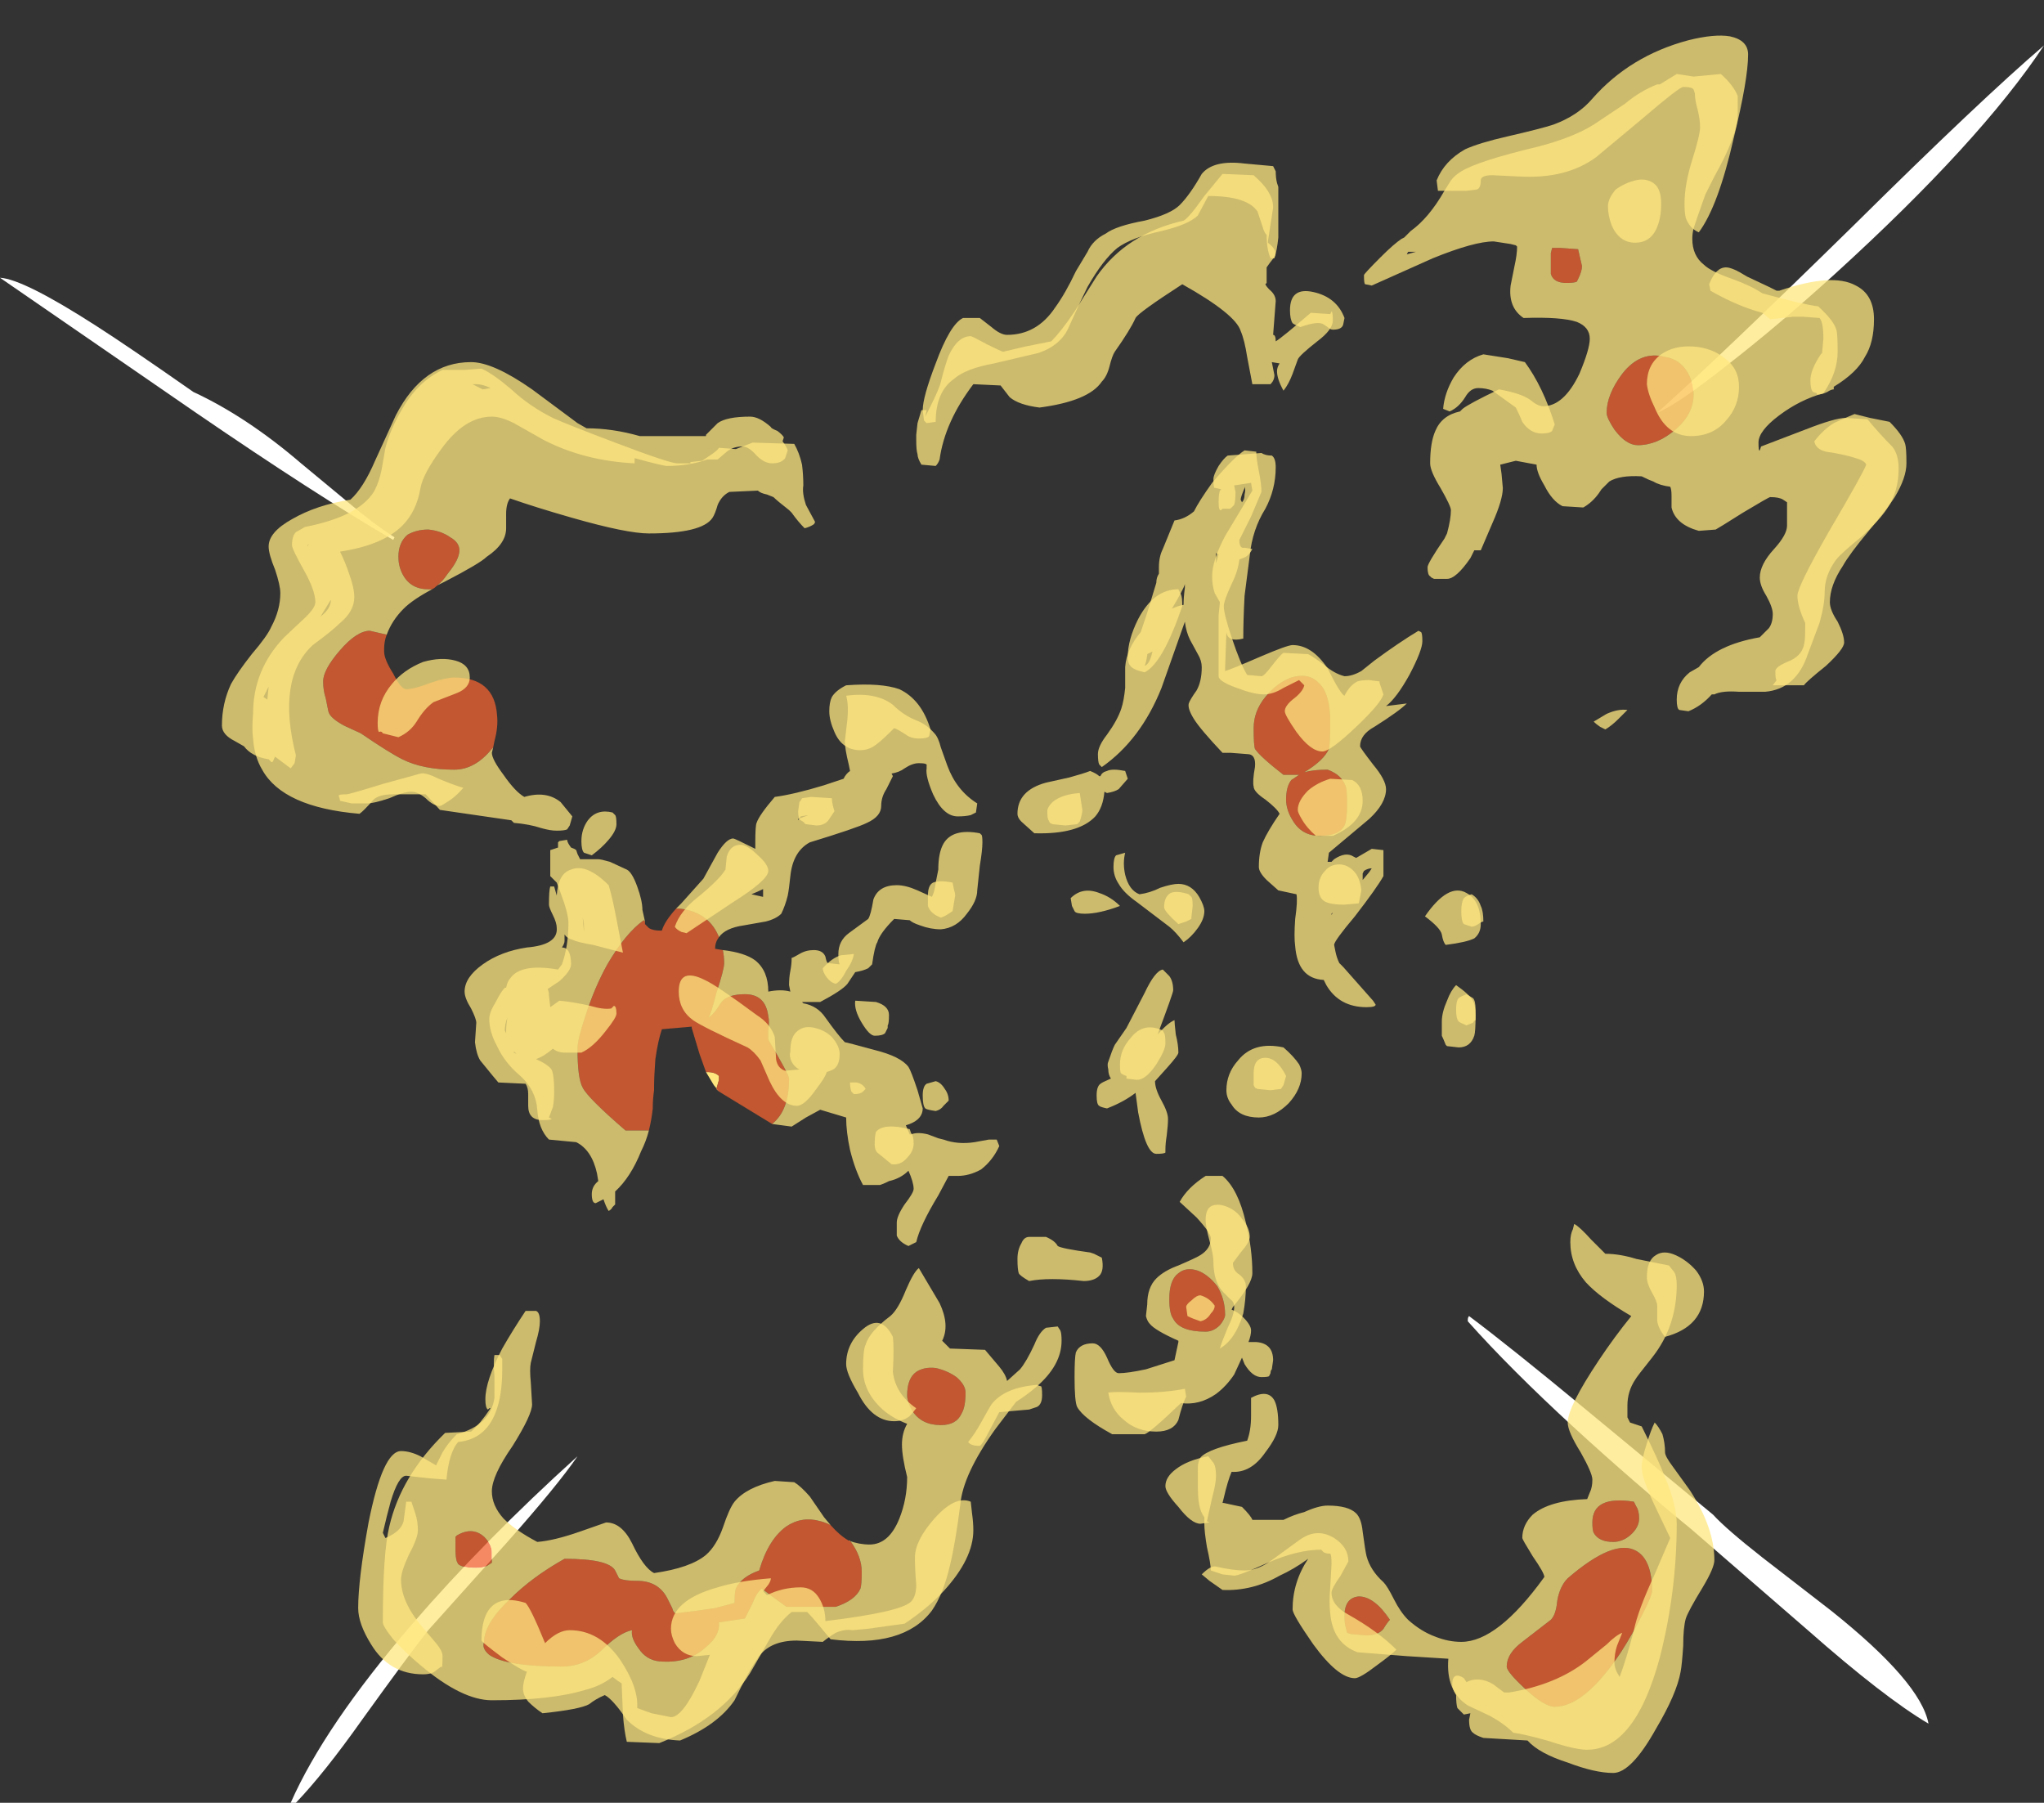 <?xml version="1.0" encoding="UTF-8" standalone="no"?>
<svg xmlns:ffdec="https://www.free-decompiler.com/flash" xmlns:xlink="http://www.w3.org/1999/xlink" ffdec:objectType="frame" height="486.15px" width="551.25px" xmlns="http://www.w3.org/2000/svg">
  <rect width="100%" height="100%" fill="#333333" stroke="none"/>
  <g transform="matrix(1.0, 0.0, 0.0, 1.0, 265.65, 317.1)">
    <use ffdec:characterId="1222" height="68.1" transform="matrix(7.0, 0.0, 0.0, 7.0, -265.65, -307.65)" width="78.75" xlink:href="#shape0"/>
  </g>
  <defs>
    <g id="shape0" transform="matrix(1.0, 0.0, 0.0, 1.0, 37.95, 43.95)">
      <path d="M25.9 -29.4 Q28.3 -31.55 33.5 -36.65 38.35 -41.45 40.8 -43.55 38.35 -39.85 32.75 -34.75 30.55 -32.75 28.55 -31.2 26.65 -29.7 25.9 -29.4 M32.6 16.75 Q36.05 19.5 36.35 21.1 34.65 20.1 31.7 17.5 L27.2 13.6 Q25.05 11.85 22.7 9.7 20.25 7.45 18.6 5.6 L18.6 5.55 Q18.6 5.45 18.65 5.4 20.25 6.6 23.15 9.0 L28.05 13.05 Q28.55 13.6 29.95 14.7 L32.6 16.75 M-30.5 -30.2 Q-28.45 -29.25 -26.35 -27.45 L-24.6 -26.0 Q-23.6 -25.15 -22.75 -24.6 L-22.8 -24.5 Q-25.8 -26.25 -30.4 -29.4 L-37.95 -34.6 Q-37.05 -34.55 -34.25 -32.75 -33.0 -31.95 -30.5 -30.2 M-18.4 14.1 L-21.45 17.5 Q-22.2 18.45 -24.0 20.95 -25.45 23.0 -26.55 24.15 L-26.75 24.15 Q-25.45 21.2 -22.1 17.3 -19.3 14.05 -15.7 10.8 -16.45 11.9 -18.4 14.1" fill="#ffffff" fill-rule="evenodd" stroke="none"/>
      <path d="M-10.25 -3.25 L-10.45 -3.5 -10.75 -4.0 -10.7 -4.0 Q-10.4 -4.0 -10.25 -3.85 L-10.25 -3.7 -10.35 -3.35 -10.25 -3.25" fill="#ffe77f" fill-rule="evenodd" stroke="none"/>
      <path d="M23.95 -29.4 Q23.95 -30.1 24.55 -30.9 25.25 -31.8 26.2 -31.55 26.85 -31.45 27.15 -30.8 27.3 -30.45 27.3 -30.1 27.3 -29.35 26.6 -28.75 25.9 -28.15 25.15 -28.15 24.7 -28.15 24.25 -28.75 23.95 -29.2 23.95 -29.4 M22.15 -35.75 L22.85 -35.7 23.0 -35.05 Q23.0 -34.85 22.85 -34.55 L22.8 -34.45 Q22.7 -34.4 22.4 -34.4 21.9 -34.4 21.8 -34.75 L21.8 -35.55 21.85 -35.75 22.15 -35.75 M12.85 -19.0 Q13.3 -18.6 13.3 -17.5 13.3 -16.65 13.25 -16.45 13.05 -16.0 12.3 -15.55 12.65 -15.65 13.2 -15.65 13.75 -15.45 13.9 -15.0 13.95 -14.85 13.95 -14.35 13.95 -13.7 13.85 -13.5 13.65 -13.1 12.9 -13.1 12.2 -13.1 11.85 -13.7 11.6 -14.1 11.6 -14.5 11.6 -15.0 11.8 -15.25 L12.1 -15.45 11.5 -15.45 Q10.6 -16.15 10.4 -16.45 10.35 -16.6 10.35 -17.25 10.35 -17.9 10.8 -18.45 11.25 -19.0 11.8 -19.2 12.45 -19.4 12.85 -19.0 M-8.2 -2.0 L-10.25 -3.25 -10.35 -3.35 -10.25 -3.7 -10.25 -3.85 Q-10.4 -4.0 -10.7 -4.0 L-10.75 -4.0 -11.0 -4.7 -11.3 -5.7 -11.3 -5.75 -12.45 -5.65 Q-12.6 -5.2 -12.7 -4.5 -12.75 -3.85 -12.75 -3.4 L-12.75 -3.3 Q-12.8 -2.95 -12.8 -2.65 L-12.8 -2.6 Q-12.85 -2.15 -12.95 -1.75 L-13.85 -1.75 Q-15.3 -3.0 -15.5 -3.4 -15.7 -3.75 -15.7 -4.9 -15.7 -5.25 -15.4 -6.15 -15.05 -7.25 -14.55 -8.15 -13.85 -9.35 -13.15 -9.85 L-13.1 -9.8 -13.1 -9.7 -12.95 -9.55 Q-12.8 -9.45 -12.5 -9.45 L-12.45 -9.45 Q-12.35 -9.8 -11.9 -10.3 -11.6 -10.3 -11.3 -10.2 -10.55 -9.95 -10.25 -9.2 -10.4 -9.0 -10.4 -8.75 L-10.1 -8.7 Q-10.05 -8.45 -10.05 -8.2 -10.05 -7.95 -10.35 -7.05 -10.55 -6.25 -10.65 -6.1 -10.5 -6.2 -10.35 -6.4 L-10.15 -6.7 Q-9.9 -7.0 -9.25 -7.0 -8.45 -7.0 -8.35 -6.15 -8.3 -5.95 -8.35 -5.6 L-8.35 -5.25 Q-7.55 -3.9 -7.55 -3.75 -7.55 -3.05 -7.75 -2.6 -7.9 -2.25 -8.2 -2.0 M23.4 13.35 Q23.4 12.3 25.0 12.55 L25.1 12.75 Q25.2 12.9 25.2 13.2 25.2 13.55 24.85 13.85 24.55 14.1 24.2 14.1 23.65 14.1 23.45 13.75 23.4 13.65 23.4 13.35 M25.35 16.85 Q24.95 17.65 24.5 18.35 23.1 20.45 21.95 20.45 21.55 20.45 20.8 19.75 20.1 19.1 20.1 18.9 20.1 18.4 20.7 17.95 L21.8 17.1 Q22.0 16.9 22.05 16.35 22.15 15.8 22.45 15.5 24.25 13.95 25.1 14.45 25.7 14.8 25.7 16.0 25.7 16.15 25.35 16.85 M8.2 3.65 Q8.6 3.8 8.95 4.25 9.25 4.75 9.25 5.35 9.25 5.5 9.05 5.75 8.8 6.0 8.5 6.0 7.5 6.0 7.25 5.5 7.1 5.3 7.1 4.75 7.1 4.0 7.45 3.75 7.75 3.5 8.2 3.65 M-5.95 13.45 Q-5.6 13.85 -5.25 14.05 L-5.2 14.05 Q-4.75 14.65 -4.75 15.25 -4.75 15.75 -4.8 15.9 -5.0 16.35 -5.75 16.6 L-7.65 16.6 -8.2 16.2 -8.6 15.9 Q-8.8 16.05 -8.95 16.45 L-9.25 17.05 -10.25 17.2 Q-10.2 17.7 -10.75 18.15 -11.45 18.8 -12.55 18.7 -13.05 18.65 -13.35 18.2 -13.65 17.8 -13.6 17.5 -14.1 17.6 -14.8 18.3 -15.45 18.9 -16.3 18.9 -18.45 18.9 -19.1 18.45 -19.4 18.2 -19.3 17.95 -19.3 17.25 -18.3 16.3 -17.45 15.45 -16.2 14.75 -14.5 14.75 -14.25 15.2 L-14.1 15.5 Q-13.9 15.6 -13.4 15.6 -12.6 15.6 -12.25 16.25 L-12.05 16.65 Q-12.0 16.85 -11.9 16.85 L-11.1 16.75 -10.4 16.65 -9.65 16.45 Q-9.65 16.05 -9.6 15.9 -9.4 15.45 -8.7 15.2 -8.35 14.0 -7.65 13.5 -7.05 13.1 -6.35 13.3 -6.15 13.35 -5.95 13.45 M15.35 17.45 Q15.15 17.7 14.7 17.7 L14.1 17.65 13.95 17.6 13.9 17.4 Q13.85 17.25 13.85 16.95 13.85 16.25 14.4 16.2 15.0 16.2 15.6 17.1 15.5 17.2 15.35 17.45 M-21.1 -22.75 Q-21.2 -22.65 -21.3 -22.6 L-21.45 -22.6 Q-22.15 -22.6 -22.45 -23.2 -22.6 -23.5 -22.6 -23.85 -22.6 -24.4 -22.25 -24.7 -21.9 -24.9 -21.45 -24.9 -20.95 -24.85 -20.6 -24.6 -20.25 -24.4 -20.25 -24.1 -20.25 -23.75 -20.7 -23.2 -20.9 -22.9 -21.1 -22.75 M-23.05 -20.85 Q-23.15 -20.6 -23.15 -20.3 L-23.15 -20.2 Q-23.15 -19.9 -22.8 -19.35 -22.5 -18.75 -22.3 -18.75 -22.0 -18.75 -21.35 -19.0 -20.75 -19.2 -20.45 -19.2 -18.9 -19.2 -18.8 -17.75 -18.75 -17.3 -18.9 -16.75 L-18.95 -16.5 -19.0 -16.45 Q-19.65 -15.65 -20.45 -15.65 -21.65 -15.65 -22.45 -16.05 -22.95 -16.3 -24.05 -17.05 L-24.7 -17.35 Q-25.25 -17.65 -25.3 -17.9 L-25.4 -18.4 Q-25.5 -18.7 -25.5 -19.05 -25.5 -19.5 -24.85 -20.25 -24.2 -21.0 -23.7 -21.0 L-23.05 -20.85 M-0.75 8.35 Q-0.75 8.9 -0.9 9.15 -1.1 9.6 -1.7 9.6 -2.45 9.6 -2.8 9.05 -3.0 8.7 -3.0 8.45 -3.0 7.8 -2.65 7.55 -2.35 7.35 -1.9 7.4 -1.45 7.5 -1.1 7.75 -0.75 8.05 -0.75 8.35 M-20.35 13.85 Q-19.75 13.5 -19.3 13.9 -19.0 14.2 -19.0 14.5 -19.0 15.05 -19.0 14.9 L-19.15 15.0 Q-19.3 15.1 -19.6 15.1 -20.15 15.1 -20.3 14.95 L-20.35 14.85 Q-20.4 14.7 -20.4 14.4 L-20.4 13.9 -20.35 13.85" fill="#f06230" fill-opacity="0.753" fill-rule="evenodd" stroke="none"/>
      <path d="M29.0 -40.9 Q29.0 -40.1 28.1 -38.5 L27.75 -37.8 27.45 -36.95 27.3 -36.5 Q27.25 -36.3 27.25 -36.1 27.25 -35.45 27.7 -35.1 27.95 -34.85 28.8 -34.55 29.5 -34.3 29.95 -34.0 31.6 -33.55 32.1 -33.5 32.7 -32.95 32.8 -32.6 32.85 -32.45 32.85 -31.75 32.85 -30.95 32.3 -30.15 31.4 -29.9 30.6 -29.3 29.8 -28.7 29.8 -28.25 29.8 -27.9 29.85 -27.95 L29.9 -28.1 31.6 -28.75 Q32.75 -29.2 33.15 -29.2 L34.0 -29.15 Q34.45 -28.6 34.95 -28.1 35.2 -27.8 35.2 -27.25 35.2 -26.35 34.75 -25.7 34.45 -25.25 33.8 -24.65 33.0 -24.0 32.8 -23.75 32.35 -23.15 32.35 -22.5 32.35 -22.0 32.15 -21.3 L31.7 -20.1 Q31.25 -18.75 30.05 -18.65 L29.05 -18.65 Q28.4 -18.7 28.1 -18.55 L28.0 -18.55 Q27.6 -18.1 27.1 -17.9 L26.75 -17.95 Q26.65 -18.0 26.65 -18.35 26.65 -19.0 27.15 -19.4 L27.5 -19.6 Q28.15 -20.45 29.85 -20.75 L30.2 -21.1 Q30.35 -21.3 30.35 -21.65 30.35 -21.9 30.1 -22.35 29.85 -22.75 29.85 -23.05 29.85 -23.55 30.4 -24.15 30.9 -24.7 30.9 -25.05 L30.9 -25.95 30.75 -26.05 Q30.6 -26.15 30.25 -26.15 30.2 -26.15 29.2 -25.55 28.25 -24.95 28.15 -24.9 L27.5 -24.85 Q26.6 -25.1 26.45 -25.75 26.45 -25.9 26.45 -26.2 26.45 -26.45 26.4 -26.55 26.0 -26.6 25.75 -26.75 25.6 -26.8 25.3 -26.95 24.45 -27.0 24.05 -26.75 L23.75 -26.45 23.65 -26.3 Q23.4 -25.95 23.05 -25.75 L22.25 -25.8 Q21.85 -26.0 21.55 -26.6 21.25 -27.1 21.25 -27.4 L20.45 -27.55 19.85 -27.4 19.9 -27.05 19.95 -26.5 Q19.95 -26.05 19.55 -25.15 L19.1 -24.1 18.85 -24.1 18.7 -23.8 Q18.15 -23.0 17.8 -23.0 L17.3 -23.0 17.2 -23.05 17.15 -23.1 Q17.05 -23.15 17.05 -23.45 17.05 -23.6 17.7 -24.55 L17.8 -24.75 Q17.95 -25.3 17.95 -25.65 17.95 -25.8 17.55 -26.5 17.15 -27.15 17.15 -27.45 17.15 -28.25 17.35 -28.7 17.6 -29.3 18.3 -29.45 L18.4 -29.55 Q18.65 -29.75 19.8 -30.3 20.65 -30.15 21.0 -29.9 21.3 -29.65 21.5 -29.65 22.3 -29.65 22.9 -30.9 23.3 -31.85 23.3 -32.25 23.3 -32.7 22.8 -32.9 22.2 -33.1 20.75 -33.05 20.15 -33.45 20.25 -34.3 L20.4 -35.05 Q20.5 -35.5 20.5 -35.8 L20.45 -35.85 20.25 -35.9 19.6 -36.0 Q18.85 -36.0 17.25 -35.35 L14.9 -34.3 14.65 -34.35 Q14.6 -34.35 14.6 -34.7 14.6 -34.75 15.25 -35.4 15.75 -35.9 16.05 -36.1 L16.15 -36.15 16.4 -36.4 Q17.1 -36.9 17.7 -37.95 L17.95 -38.35 Q18.1 -38.55 18.35 -38.7 19.0 -39.1 21.3 -39.65 22.65 -40.0 23.45 -40.5 L24.65 -41.3 Q25.25 -41.8 25.9 -42.05 L26.0 -42.05 26.65 -42.45 27.3 -42.35 28.35 -42.45 Q28.85 -42.0 29.0 -41.6 29.0 -41.5 29.0 -40.9 M23.95 -29.4 Q23.95 -29.2 24.25 -28.75 24.7 -28.15 25.15 -28.15 25.9 -28.15 26.6 -28.75 27.3 -29.35 27.3 -30.1 27.3 -30.45 27.15 -30.8 26.85 -31.45 26.2 -31.55 25.25 -31.8 24.55 -30.9 23.95 -30.1 23.95 -29.4 M8.45 -37.75 L9.15 -38.6 10.35 -38.55 Q10.8 -38.15 10.95 -37.85 11.1 -37.6 11.1 -37.3 L10.9 -36.0 10.9 -35.95 Q11.3 -35.65 11.15 -35.4 10.95 -35.15 10.85 -35.0 10.85 -34.65 10.85 -34.4 L10.8 -34.35 Q10.85 -34.25 10.95 -34.15 11.2 -33.95 11.2 -33.7 L11.1 -32.4 Q11.2 -32.4 11.2 -32.15 11.45 -32.3 12.55 -33.25 L13.3 -33.2 13.35 -33.3 Q13.4 -33.3 13.4 -32.95 13.4 -32.6 12.8 -32.15 12.1 -31.6 12.05 -31.45 L11.85 -30.9 Q11.7 -30.5 11.5 -30.25 11.25 -30.7 11.25 -31.0 11.25 -31.15 11.35 -31.3 L11.05 -31.35 11.15 -30.85 Q11.15 -30.65 11.0 -30.5 L10.3 -30.5 10.1 -31.55 Q10.0 -32.2 9.85 -32.55 9.65 -33.2 7.6 -34.35 5.9 -33.25 5.8 -33.05 5.6 -32.6 5.0 -31.75 4.9 -31.6 4.8 -31.2 4.7 -30.8 4.5 -30.6 4.0 -29.85 2.1 -29.6 1.3 -29.7 0.95 -30.0 0.8 -30.2 0.6 -30.45 L-0.45 -30.5 Q-1.55 -29.05 -1.75 -27.6 -1.8 -27.45 -1.9 -27.35 L-2.45 -27.4 Q-2.6 -27.65 -2.6 -27.8 -2.65 -27.95 -2.65 -28.35 L-2.65 -28.55 -2.6 -29.0 -2.45 -29.5 -2.25 -29.5 -2.3 -29.25 -2.1 -29.65 Q-1.75 -30.35 -1.7 -30.6 -1.55 -31.2 -1.4 -31.6 -1.05 -32.35 -0.55 -32.35 -0.5 -32.35 0.05 -32.05 0.65 -31.75 0.7 -31.75 L1.55 -31.95 2.55 -32.15 Q2.95 -32.55 3.45 -33.3 L4.3 -34.65 Q5.45 -36.3 7.65 -36.8 7.85 -36.9 8.45 -37.75 M22.15 -35.75 L21.85 -35.75 21.8 -35.55 21.8 -34.75 Q21.9 -34.4 22.4 -34.4 22.7 -34.4 22.8 -34.45 L22.85 -34.55 Q23.0 -34.85 23.0 -35.05 L22.85 -35.7 22.15 -35.75 M16.3 -35.6 L16.25 -35.5 16.6 -35.6 16.3 -35.6 M16.85 -20.6 Q16.85 -20.25 16.35 -19.3 15.85 -18.4 15.45 -18.1 L16.25 -18.2 Q15.95 -17.9 15.0 -17.3 14.45 -17.0 14.45 -16.55 14.45 -16.5 14.95 -15.85 15.45 -15.25 15.45 -14.9 15.45 -14.35 14.8 -13.75 L13.25 -12.45 13.2 -12.1 13.35 -12.1 13.45 -12.2 Q13.9 -12.5 14.2 -12.3 L14.3 -12.25 14.9 -12.6 15.35 -12.55 15.35 -11.55 Q15.1 -11.1 14.25 -10.0 13.45 -9.05 13.45 -8.9 L13.5 -8.65 Q13.55 -8.4 13.65 -8.2 L13.8 -8.05 14.95 -6.75 15.05 -6.6 Q15.05 -6.5 14.7 -6.5 13.65 -6.5 13.15 -7.35 L13.05 -7.55 Q12.05 -7.6 11.95 -8.85 11.9 -9.2 11.95 -9.9 12.05 -10.6 12.0 -10.85 L11.3 -11.0 10.85 -11.4 Q10.55 -11.7 10.55 -11.9 10.55 -12.45 10.7 -12.85 10.9 -13.3 11.35 -13.95 11.25 -14.15 10.8 -14.5 10.35 -14.8 10.35 -15.0 10.3 -15.2 10.4 -15.75 10.45 -16.25 10.1 -16.25 L9.45 -16.3 9.15 -16.3 Q8.3 -17.2 8.05 -17.6 7.8 -18.0 7.85 -18.2 7.9 -18.35 8.15 -18.7 8.35 -19.05 8.35 -19.6 8.35 -19.85 8.2 -20.1 L7.9 -20.65 Q7.75 -20.95 7.7 -21.35 L6.8 -18.8 Q6.0 -16.8 4.5 -15.75 L4.4 -15.85 Q4.35 -15.95 4.35 -16.25 4.35 -16.55 4.7 -17.0 5.1 -17.55 5.25 -18.0 5.35 -18.3 5.4 -18.8 L5.4 -19.6 Q5.45 -20.3 6.0 -20.95 L6.25 -21.7 6.6 -22.85 Q6.6 -23.05 6.7 -23.2 L6.7 -23.45 Q6.7 -23.85 6.85 -24.15 L7.3 -25.25 Q7.7 -25.3 8.05 -25.6 8.25 -26.0 8.75 -26.7 9.6 -27.7 10.0 -27.95 L10.45 -27.9 Q10.45 -27.65 10.55 -27.15 10.65 -26.65 10.65 -26.35 L10.25 -25.4 9.8 -24.5 Q9.8 -24.15 10.0 -24.2 L10.3 -24.15 Q10.2 -23.95 10.05 -23.85 9.95 -23.8 9.8 -23.75 9.75 -23.3 9.5 -22.8 9.2 -22.15 9.2 -21.95 9.2 -21.65 9.5 -20.75 9.85 -19.7 10.1 -19.3 L10.65 -19.25 Q10.75 -19.25 11.05 -19.65 11.4 -20.1 11.5 -20.15 L12.45 -20.1 Q12.65 -20.0 13.05 -19.7 13.45 -19.35 13.85 -19.25 14.15 -19.25 14.5 -19.45 L15.0 -19.85 Q15.95 -20.55 16.7 -21.0 L16.8 -20.95 Q16.85 -20.9 16.85 -20.6 M12.85 -19.0 Q12.45 -19.4 11.8 -19.2 11.25 -19.0 10.8 -18.45 10.35 -17.9 10.35 -17.25 10.35 -16.6 10.4 -16.45 10.6 -16.15 11.5 -15.45 L12.1 -15.45 11.8 -15.25 Q11.6 -15.0 11.6 -14.5 11.6 -14.1 11.85 -13.7 12.2 -13.1 12.9 -13.1 13.65 -13.1 13.85 -13.5 13.95 -13.7 13.95 -14.35 13.95 -14.85 13.9 -15.0 13.75 -15.45 13.2 -15.65 12.65 -15.65 12.3 -15.55 13.05 -16.0 13.25 -16.45 13.3 -16.65 13.3 -17.5 13.3 -18.6 12.85 -19.0 M10.0 -26.25 Q10.05 -26.45 10.0 -26.55 L10.0 -26.5 Q9.85 -26.15 9.85 -26.05 L9.9 -25.95 Q10.0 -26.05 10.0 -26.25 M7.7 -22.65 L7.7 -22.8 Q7.65 -22.6 7.2 -21.85 7.4 -21.95 7.65 -22.0 7.65 -22.3 7.7 -22.65 M8.9 -24.0 L8.9 -23.6 9.0 -23.95 8.95 -23.95 8.9 -24.0 M4.05 -15.6 Q4.3 -15.5 4.4 -15.4 L4.45 -15.4 Q4.5 -15.55 4.7 -15.6 4.9 -15.7 5.4 -15.6 L5.5 -15.3 5.15 -14.9 Q5.0 -14.8 4.7 -14.75 L4.6 -14.8 Q4.55 -14.2 4.25 -13.85 3.6 -13.15 1.9 -13.2 L1.4 -13.65 Q1.25 -13.8 1.25 -13.95 1.25 -14.85 2.35 -15.15 L3.25 -15.35 Q3.8 -15.5 4.05 -15.6 M6.25 -20.05 Q6.2 -19.75 6.15 -19.65 6.3 -19.7 6.4 -20.0 L6.45 -20.2 6.25 -20.1 6.25 -20.05 M6.75 -11.1 Q7.2 -11.25 7.45 -11.25 7.95 -11.25 8.25 -10.75 8.45 -10.4 8.45 -10.2 8.45 -9.9 8.2 -9.55 7.95 -9.2 7.65 -9.0 7.35 -9.4 7.1 -9.6 L5.85 -10.55 Q5.35 -10.9 5.15 -11.25 4.95 -11.55 4.95 -11.9 4.95 -12.25 5.05 -12.35 L5.4 -12.45 Q5.3 -12.05 5.4 -11.6 5.55 -11.0 5.95 -10.85 6.35 -10.9 6.75 -11.1 M7.1 -7.7 Q7.25 -7.5 7.25 -7.15 7.25 -7.05 6.65 -5.45 7.05 -5.9 7.3 -6.0 7.3 -5.9 7.35 -5.45 7.45 -5.05 7.45 -4.75 7.45 -4.65 7.0 -4.15 L6.55 -3.65 Q6.55 -3.35 6.8 -2.9 7.05 -2.45 7.05 -2.2 7.05 -1.95 7.0 -1.55 6.95 -1.25 6.95 -1.0 L6.95 -0.9 Q6.9 -0.85 6.6 -0.85 6.2 -0.85 5.9 -2.45 5.85 -2.8 5.8 -3.2 5.35 -2.85 4.7 -2.6 4.45 -2.65 4.4 -2.7 4.3 -2.75 4.3 -3.1 4.3 -3.45 4.45 -3.55 4.5 -3.6 4.85 -3.75 4.75 -3.9 4.75 -4.1 4.7 -4.3 4.75 -4.4 4.9 -4.85 5.0 -5.05 L5.45 -5.7 Q5.55 -5.9 6.15 -7.05 6.55 -7.9 6.85 -7.95 L7.1 -7.7 M4.4 -10.9 Q4.85 -10.75 5.2 -10.4 4.4 -10.1 3.85 -10.1 3.5 -10.1 3.45 -10.2 L3.35 -10.4 3.3 -10.7 Q3.75 -11.15 4.4 -10.9 M-10.1 -8.7 Q-9.25 -8.6 -8.85 -8.3 -8.35 -7.9 -8.35 -7.1 -7.85 -7.2 -7.5 -7.1 L-7.55 -7.35 Q-7.55 -7.65 -7.5 -7.9 -7.45 -8.15 -7.45 -8.4 -7.4 -8.4 -7.15 -8.55 -6.9 -8.7 -6.6 -8.7 -6.25 -8.7 -6.15 -8.45 -6.1 -8.2 -6.05 -8.2 L-5.6 -8.15 Q-5.65 -8.25 -5.65 -8.55 -5.65 -9.05 -5.25 -9.35 L-4.5 -9.9 Q-4.4 -10.05 -4.3 -10.65 -4.1 -11.2 -3.4 -11.2 -3.05 -11.2 -2.6 -11.0 L-2.05 -10.75 Q-1.95 -10.9 -1.9 -11.3 L-1.8 -11.8 Q-1.8 -12.45 -1.6 -12.8 -1.25 -13.4 -0.2 -13.2 L-0.15 -13.15 Q-0.1 -13.15 -0.1 -12.85 -0.1 -12.55 -0.2 -11.95 L-0.3 -11.0 Q-0.3 -10.6 -0.7 -10.1 -1.1 -9.55 -1.7 -9.5 -2.1 -9.5 -2.5 -9.65 -2.8 -9.75 -2.9 -9.85 L-3.5 -9.9 Q-4.05 -9.35 -4.15 -9.0 -4.25 -8.85 -4.35 -8.15 L-4.5 -8.0 Q-4.7 -7.9 -5.0 -7.85 -5.2 -7.55 -5.3 -7.4 -5.5 -7.15 -6.35 -6.7 L-7.05 -6.7 -7.0 -6.65 Q-6.45 -6.55 -6.15 -6.1 -5.65 -5.4 -5.4 -5.15 -5.35 -5.15 -4.25 -4.85 -3.25 -4.6 -2.95 -4.2 -2.85 -4.05 -2.6 -3.3 L-2.4 -2.6 Q-2.4 -2.2 -2.9 -2.0 L-3.05 -1.95 -2.9 -1.6 -2.85 -1.6 Q-2.6 -1.7 -2.2 -1.6 L-1.8 -1.45 -1.6 -1.4 Q-1.05 -1.2 -0.4 -1.3 L0.15 -1.4 Q0.7 -1.4 0.45 -1.4 L0.55 -1.15 Q0.3 -0.6 -0.15 -0.25 -0.6 0.0 -1.05 0.0 L-1.4 0.0 -1.8 0.75 Q-2.5 1.9 -2.65 2.55 L-2.75 2.6 Q-2.85 2.65 -2.95 2.7 -3.3 2.55 -3.4 2.3 L-3.4 1.8 Q-3.4 1.55 -3.1 1.1 -2.75 0.65 -2.75 0.5 -2.75 0.25 -2.95 -0.2 -3.25 0.1 -3.7 0.2 L-3.8 0.25 Q-3.9 0.3 -4.05 0.35 L-4.7 0.35 Q-5.0 -0.2 -5.2 -1.0 -5.35 -1.7 -5.35 -2.25 L-6.35 -2.55 -6.9 -2.25 -7.45 -1.9 -8.2 -2.0 Q-7.9 -2.25 -7.75 -2.6 -7.55 -3.05 -7.55 -3.75 -7.55 -3.9 -8.35 -5.25 L-8.35 -5.6 Q-8.3 -5.95 -8.35 -6.15 -8.45 -7.0 -9.25 -7.0 -9.9 -7.0 -10.15 -6.7 L-10.35 -6.4 Q-10.5 -6.2 -10.65 -6.1 -10.55 -6.25 -10.35 -7.05 -10.05 -7.95 -10.05 -8.2 -10.05 -8.45 -10.1 -8.7 M-12.95 -1.75 Q-13.05 -1.35 -13.25 -0.95 -13.65 0.05 -14.25 0.6 L-14.25 1.1 -14.35 1.2 Q-14.4 1.3 -14.5 1.35 -14.6 1.2 -14.7 0.9 L-15.0 1.05 Q-15.15 1.05 -15.15 0.7 -15.15 0.4 -14.9 0.2 L-14.95 -0.1 Q-15.15 -1.0 -15.75 -1.3 L-16.8 -1.4 Q-17.2 -1.8 -17.25 -2.55 -17.3 -3.3 -17.9 -3.85 -18.5 -4.35 -18.8 -5.0 -19.1 -5.55 -19.1 -6.05 -19.1 -6.3 -18.85 -6.7 -18.65 -7.1 -18.5 -7.25 L-18.45 -7.25 Q-18.4 -7.5 -18.3 -7.6 -17.9 -8.2 -16.45 -7.95 L-16.3 -8.15 Q-16.05 -8.85 -16.05 -9.75 -16.05 -10.1 -16.35 -10.9 L-16.5 -11.3 -16.75 -11.55 -16.75 -12.55 -16.45 -12.65 -16.45 -12.85 -16.4 -12.9 -16.1 -12.95 Q-16.1 -12.85 -15.95 -12.65 -15.8 -12.6 -15.75 -12.55 L-15.7 -12.4 -15.6 -12.2 -14.9 -12.2 Q-14.8 -12.2 -14.45 -12.1 L-13.8 -11.8 Q-13.6 -11.7 -13.4 -11.15 -13.2 -10.6 -13.2 -10.25 L-13.1 -9.8 -13.15 -9.85 Q-13.85 -9.35 -14.55 -8.15 -15.05 -7.25 -15.4 -6.15 -15.7 -5.25 -15.7 -4.9 -15.7 -3.75 -15.5 -3.4 -15.3 -3.0 -13.85 -1.75 L-12.95 -1.75 M-11.9 -10.3 L-11.7 -10.5 -10.85 -11.45 -10.3 -12.45 Q-9.95 -13.0 -9.7 -13.0 -9.65 -13.0 -8.85 -12.6 L-8.85 -12.85 Q-8.85 -13.5 -8.8 -13.6 -8.7 -13.9 -8.1 -14.6 -7.35 -14.7 -6.2 -15.05 L-5.45 -15.3 Q-5.35 -15.5 -5.2 -15.6 L-5.25 -15.85 Q-5.4 -16.45 -5.4 -16.75 L-5.3 -17.6 Q-5.25 -18.15 -5.35 -18.5 -4.2 -18.65 -3.55 -18.15 -3.15 -17.75 -2.65 -17.55 -2.25 -17.4 -1.95 -17.05 -1.8 -16.9 -1.7 -16.5 L-1.45 -15.8 Q-1.1 -14.85 -0.3 -14.35 L-0.35 -14.0 -0.55 -13.9 Q-0.75 -13.85 -1.05 -13.85 -1.6 -13.85 -2.0 -14.7 -2.3 -15.4 -2.25 -15.7 L-2.25 -15.8 Q-2.2 -15.9 -2.55 -15.9 -2.8 -15.9 -3.1 -15.7 -3.3 -15.55 -3.6 -15.5 L-3.55 -15.4 -3.8 -14.9 Q-4.0 -14.6 -4.0 -14.25 -4.0 -13.85 -4.55 -13.6 -4.95 -13.4 -6.75 -12.85 -7.4 -12.5 -7.5 -11.55 -7.55 -11.05 -7.6 -10.8 -7.7 -10.4 -7.85 -10.1 -8.05 -9.9 -8.45 -9.8 L-9.3 -9.65 Q-10.0 -9.55 -10.25 -9.2 -10.55 -9.95 -11.3 -10.2 -11.6 -10.3 -11.9 -10.3 M11.5 -4.95 Q11.9 -4.6 12.1 -4.3 12.2 -4.1 12.2 -3.95 12.2 -3.35 11.7 -2.8 11.15 -2.25 10.55 -2.25 9.8 -2.25 9.5 -2.75 9.3 -3.0 9.3 -3.3 9.3 -3.95 9.75 -4.45 10.35 -5.2 11.5 -4.95 M18.85 -9.15 Q18.55 -9.0 17.75 -8.9 17.65 -9.0 17.6 -9.3 17.55 -9.55 16.95 -10.0 17.85 -11.3 18.55 -10.9 19.1 -10.6 19.1 -9.7 19.1 -9.35 18.85 -9.15 M14.55 -11.4 L14.8 -11.7 14.9 -11.85 Q14.75 -11.85 14.6 -11.75 L14.55 -11.65 14.55 -11.4 M13.35 -10.1 L13.35 -10.05 13.4 -10.15 13.35 -10.1 M18.9 -6.2 Q18.9 -5.55 18.85 -5.4 18.7 -4.95 18.25 -4.95 L17.8 -5.0 17.75 -5.05 Q17.65 -5.3 17.6 -5.4 17.6 -5.55 17.6 -5.95 17.6 -6.3 17.8 -6.75 17.95 -7.15 18.15 -7.35 18.65 -7.0 18.8 -6.75 18.9 -6.55 18.9 -6.2 M24.75 -17.95 L24.4 -17.6 Q24.15 -17.35 23.9 -17.2 L23.7 -17.3 Q23.55 -17.4 23.45 -17.5 23.7 -17.65 23.95 -17.8 24.4 -18.0 24.75 -17.95 M25.1 3.2 L26.35 3.45 26.55 3.7 Q26.65 3.85 26.65 4.2 26.65 5.8 25.7 7.0 25.1 7.75 25.05 7.85 24.75 8.3 24.75 8.85 24.75 9.2 24.75 9.3 L24.85 9.5 25.3 9.65 Q25.9 10.85 26.2 11.6 26.65 12.7 26.65 13.4 26.65 16.0 26.0 18.55 25.0 22.25 23.05 22.1 22.55 22.05 21.65 21.75 20.75 21.5 20.35 21.45 20.0 21.1 19.45 20.8 L18.6 20.4 Q17.75 19.85 17.85 18.6 L16.25 18.5 14.35 18.35 Q13.4 18.0 13.3 16.85 13.25 16.45 13.3 15.85 L13.35 14.95 Q13.35 14.6 13.3 14.55 L13.25 14.55 Q13.15 14.55 13.05 14.5 L12.95 14.4 Q12.05 14.4 10.9 14.9 9.8 15.4 9.6 15.4 L9.15 15.35 8.7 15.2 Q8.7 14.95 8.55 14.3 8.45 13.7 8.45 13.4 L8.45 13.15 Q8.3 12.95 8.25 12.65 8.2 12.45 8.2 11.8 L8.2 11.25 Q8.2 11.0 8.3 10.85 8.6 10.5 10.1 10.2 10.25 9.8 10.25 9.25 L10.25 8.55 Q10.9 8.2 11.15 8.65 11.3 8.95 11.3 9.6 11.3 10.0 10.8 10.65 10.25 11.45 9.5 11.4 9.35 11.75 9.2 12.4 L9.15 12.6 9.2 12.6 9.9 12.75 Q10.25 13.1 10.3 13.25 L11.5 13.25 Q11.9 13.05 12.3 12.95 12.85 12.7 13.2 12.7 14.0 12.7 14.3 13.0 14.5 13.2 14.55 13.7 14.65 14.45 14.7 14.65 14.85 15.2 15.35 15.65 15.5 15.8 15.75 16.3 16.0 16.8 16.3 17.1 16.8 17.55 17.35 17.75 17.85 17.95 18.35 17.95 19.75 17.95 21.55 15.45 21.55 15.3 21.1 14.65 20.7 14.0 20.7 13.95 20.7 13.45 21.1 13.05 21.75 12.5 23.2 12.45 L23.3 12.2 Q23.4 12.0 23.4 11.7 23.4 11.45 22.95 10.65 22.45 9.85 22.45 9.5 22.45 8.9 23.65 7.1 24.25 6.2 24.9 5.4 23.7 4.7 23.15 4.1 22.55 3.4 22.55 2.55 22.55 2.25 22.65 2.05 L22.7 1.85 Q22.9 1.95 23.35 2.45 L23.9 3.0 Q24.45 3.0 25.1 3.2 M25.35 16.85 Q25.7 16.15 25.7 16.0 25.7 14.8 25.1 14.45 24.25 13.95 22.45 15.5 22.15 15.8 22.05 16.35 22.0 16.9 21.8 17.1 L20.7 17.95 Q20.1 18.4 20.1 18.9 20.1 19.1 20.8 19.75 21.55 20.45 21.95 20.45 23.1 20.45 24.5 18.35 24.95 17.65 25.35 16.85 M23.4 13.35 Q23.4 13.65 23.45 13.75 23.65 14.1 24.2 14.1 24.55 14.1 24.85 13.85 25.2 13.55 25.2 13.2 25.2 12.9 25.1 12.75 L25.0 12.55 Q23.4 12.3 23.4 13.35 M10.05 1.8 Q10.3 2.8 10.3 3.75 10.3 4.15 9.55 5.05 L9.5 5.15 Q9.75 5.25 9.95 5.45 10.25 5.75 10.25 5.95 10.25 6.15 10.15 6.4 L10.45 6.4 Q11.1 6.45 11.1 7.1 L11.05 7.45 Q11.0 7.5 11.0 7.6 L10.95 7.7 Q10.95 7.75 10.65 7.75 10.3 7.75 10.0 7.25 L9.9 7.0 9.6 7.65 Q9.3 8.1 8.9 8.4 8.25 8.85 7.55 8.75 6.35 9.9 6.15 9.95 L4.9 9.95 Q3.8 9.35 3.55 8.9 3.45 8.7 3.45 7.75 3.45 7.0 3.5 6.8 3.65 6.45 4.15 6.45 4.45 6.45 4.7 7.0 4.95 7.6 5.15 7.6 5.5 7.6 6.2 7.45 L7.3 7.1 7.45 6.4 7.45 6.35 Q6.55 5.95 6.35 5.7 6.25 5.6 6.2 5.4 L6.25 4.95 Q6.25 4.3 6.6 3.95 6.9 3.65 7.45 3.45 8.15 3.15 8.3 3.05 8.7 2.8 8.7 2.4 8.7 2.2 8.15 1.6 L7.5 1.0 Q7.8 0.45 8.5 0.0 L9.15 0.0 Q9.75 0.5 10.05 1.8 M8.2 3.65 Q7.75 3.5 7.45 3.75 7.1 4.0 7.1 4.75 7.1 5.3 7.25 5.5 7.5 6.0 8.5 6.0 8.8 6.0 9.05 5.75 9.25 5.5 9.25 5.35 9.25 4.75 8.95 4.25 8.6 3.8 8.2 3.65 M4.2 3.0 L4.5 3.15 Q4.6 3.65 4.4 3.85 4.2 4.05 3.8 4.05 2.45 3.9 1.7 4.05 1.35 3.85 1.3 3.75 1.25 3.6 1.25 3.2 1.25 2.85 1.4 2.6 1.5 2.35 1.7 2.35 L2.35 2.35 Q2.7 2.5 2.8 2.7 2.95 2.8 4.05 2.95 L4.2 3.0 M-5.25 14.05 Q-4.85 14.2 -4.45 14.2 -3.7 14.2 -3.3 13.2 -3.0 12.45 -3.0 11.6 -3.2 10.8 -3.2 10.35 -3.2 9.9 -3.0 9.55 -3.65 9.3 -4.05 8.9 -4.7 8.25 -4.7 7.45 -4.7 6.7 -4.6 6.5 -4.45 6.0 -3.65 5.4 -3.35 5.15 -3.05 4.4 -2.75 3.7 -2.55 3.55 L-1.75 4.9 Q-1.35 5.75 -1.65 6.35 L-1.35 6.65 0.0 6.7 0.55 7.35 Q0.8 7.65 0.85 7.9 L1.35 7.45 Q1.6 7.15 1.9 6.5 2.1 6.0 2.35 5.85 L2.8 5.8 2.9 5.95 Q2.95 6.05 2.95 6.35 2.95 7.3 1.95 8.15 1.6 8.45 1.2 8.7 L0.4 9.75 Q-0.85 11.5 -0.95 12.65 -1.15 14.2 -1.35 15.0 -1.6 16.1 -2.05 16.75 -3.15 18.2 -5.95 17.85 L-6.45 17.25 Q-6.7 16.95 -6.85 16.8 L-7.45 16.8 Q-7.9 17.15 -8.3 17.85 L-9.05 19.15 Q-10.15 20.9 -12.55 21.85 L-13.8 21.8 Q-13.9 21.4 -13.95 20.75 L-14.0 19.55 -14.15 19.45 -14.35 19.3 Q-14.8 19.65 -15.4 19.8 -16.7 20.2 -19.0 20.2 -20.15 20.2 -21.75 18.85 -22.35 18.35 -22.8 17.85 -23.2 17.35 -23.2 17.2 -23.2 14.5 -22.95 13.5 -22.5 11.55 -20.8 9.9 L-19.8 9.85 Q-19.45 9.55 -19.05 8.95 L-19.1 8.95 -19.15 9.0 Q-19.25 8.95 -19.25 8.6 -19.25 7.9 -18.6 6.65 -18.2 5.95 -17.7 5.2 L-17.3 5.2 Q-17.15 5.25 -17.15 5.6 -17.15 5.9 -17.3 6.4 L-17.5 7.2 Q-17.55 7.45 -17.5 7.95 L-17.45 8.8 Q-17.45 9.2 -18.2 10.4 -19.0 11.55 -19.0 12.15 -19.0 12.7 -18.55 13.2 -18.1 13.65 -17.25 14.1 -16.6 14.05 -15.6 13.7 L-14.6 13.35 Q-14.0 13.35 -13.6 14.15 -13.15 15.1 -12.75 15.3 -11.35 15.1 -10.75 14.6 -10.35 14.25 -10.1 13.55 -9.85 12.8 -9.65 12.55 -9.2 12.0 -8.1 11.75 L-7.35 11.8 Q-7.1 11.95 -6.75 12.35 L-6.2 13.15 -5.95 13.45 Q-6.15 13.35 -6.35 13.3 -7.05 13.1 -7.65 13.5 -8.35 14.0 -8.7 15.2 -9.4 15.45 -9.6 15.9 -9.65 16.05 -9.65 16.45 L-10.4 16.65 -11.1 16.75 -11.9 16.85 Q-12.0 16.85 -12.05 16.65 L-12.25 16.25 Q-12.6 15.6 -13.4 15.6 -13.9 15.6 -14.1 15.5 L-14.25 15.2 Q-14.5 14.75 -16.2 14.75 -17.45 15.45 -18.3 16.3 -19.3 17.25 -19.3 17.95 -19.4 18.2 -19.1 18.45 -18.45 18.9 -16.3 18.9 -15.45 18.9 -14.8 18.3 -14.1 17.6 -13.6 17.5 -13.65 17.8 -13.35 18.2 -13.05 18.65 -12.55 18.7 -11.45 18.8 -10.75 18.15 -10.2 17.7 -10.25 17.2 L-9.25 17.05 -8.95 16.45 Q-8.8 16.05 -8.6 15.9 L-8.2 16.2 -7.65 16.6 -5.75 16.6 Q-5.0 16.35 -4.8 15.9 -4.75 15.75 -4.75 15.25 -4.75 14.65 -5.2 14.05 L-5.25 14.05 M15.35 17.45 Q15.5 17.2 15.6 17.1 15.0 16.2 14.4 16.2 13.85 16.25 13.85 16.95 13.85 17.25 13.9 17.4 L13.95 17.6 14.1 17.65 14.7 17.7 Q15.15 17.7 15.35 17.45 M-18.95 -16.5 L-19.0 -16.3 Q-19.0 -16.05 -18.55 -15.45 -18.1 -14.8 -17.75 -14.6 -16.9 -14.85 -16.35 -14.4 L-15.9 -13.85 -16.0 -13.5 -16.1 -13.35 Q-16.2 -13.3 -16.5 -13.3 -16.75 -13.3 -17.1 -13.4 -17.55 -13.55 -18.15 -13.6 L-18.25 -13.7 -21.0 -14.1 -21.55 -14.7 -22.8 -14.7 Q-23.4 -14.7 -23.6 -14.45 -23.95 -14.05 -24.1 -13.95 -27.05 -14.2 -27.85 -15.65 -28.15 -16.15 -28.2 -16.85 -28.25 -17.2 -28.2 -17.8 -28.2 -19.5 -27.0 -20.75 L-26.15 -21.55 Q-25.8 -21.9 -25.8 -22.1 -25.8 -22.55 -26.25 -23.35 -26.7 -24.15 -26.7 -24.3 -26.7 -24.65 -26.55 -24.8 L-26.2 -25.0 Q-24.15 -25.4 -23.55 -26.35 -23.35 -26.7 -23.25 -27.2 L-23.1 -28.05 Q-22.9 -28.8 -22.45 -29.55 -21.85 -30.6 -20.9 -31.05 L-20.05 -31.05 -19.4 -31.1 Q-18.95 -30.9 -18.25 -30.3 -17.55 -29.65 -16.65 -29.2 -16.1 -28.95 -14.25 -28.25 -12.15 -27.45 -11.85 -27.45 L-11.35 -27.45 -11.35 -27.5 -10.9 -27.55 -10.6 -27.75 Q-10.3 -27.95 -10.25 -28.05 L-9.6 -28.0 -8.95 -28.25 -7.35 -28.2 Q-7.15 -27.85 -7.05 -27.4 -7.0 -27.0 -7.0 -26.6 -7.05 -26.3 -6.9 -25.85 L-6.55 -25.2 Q-6.55 -25.15 -6.6 -25.1 -6.75 -25.0 -6.95 -24.95 -7.2 -25.2 -7.45 -25.55 L-7.55 -25.65 Q-8.0 -26.0 -8.15 -26.15 L-8.4 -26.25 Q-8.65 -26.3 -8.75 -26.4 L-9.85 -26.35 Q-10.15 -26.2 -10.3 -25.85 -10.4 -25.5 -10.5 -25.35 -10.9 -24.75 -12.95 -24.75 -13.8 -24.75 -15.9 -25.35 -17.3 -25.75 -18.3 -26.1 -18.45 -25.9 -18.45 -25.5 L-18.45 -24.95 Q-18.45 -24.35 -19.2 -23.85 -19.45 -23.6 -20.8 -22.9 L-21.1 -22.75 Q-20.9 -22.9 -20.7 -23.2 -20.25 -23.75 -20.25 -24.1 -20.25 -24.4 -20.6 -24.6 -20.95 -24.85 -21.45 -24.9 -21.9 -24.9 -22.25 -24.7 -22.6 -24.4 -22.6 -23.85 -22.6 -23.5 -22.45 -23.2 -22.15 -22.6 -21.45 -22.6 L-21.3 -22.6 Q-22.05 -22.2 -22.4 -21.85 -22.85 -21.4 -23.05 -20.85 L-23.7 -21.0 Q-24.2 -21.0 -24.85 -20.25 -25.5 -19.5 -25.5 -19.05 -25.5 -18.7 -25.4 -18.4 L-25.3 -17.9 Q-25.25 -17.65 -24.7 -17.35 L-24.05 -17.05 Q-22.95 -16.3 -22.45 -16.05 -21.65 -15.65 -20.45 -15.65 -19.65 -15.65 -19.0 -16.45 L-18.95 -16.5 M-14.25 -13.9 Q-14.2 -13.85 -14.2 -13.55 -14.2 -13.3 -14.5 -12.95 -14.75 -12.65 -15.15 -12.35 L-15.45 -12.45 Q-15.55 -12.55 -15.55 -12.9 -15.55 -13.35 -15.3 -13.7 -14.95 -14.15 -14.35 -14.0 L-14.25 -13.9 M-15.45 -9.4 L-15.45 -9.6 Q-15.45 -9.75 -15.5 -9.95 L-15.45 -9.4 M-18.45 -5.55 Q-18.45 -5.85 -18.4 -6.1 -18.5 -5.85 -18.5 -5.6 L-18.45 -5.5 -18.45 -5.55 M-6.8 -13.9 L-7.1 -13.85 -7.2 -13.7 -7.2 -13.75 -6.8 -13.9 M-8.55 -11.05 Q-8.75 -10.95 -9.0 -10.85 L-8.55 -10.75 -8.55 -11.05 M-3.75 -5.8 L-3.75 -5.7 -3.85 -5.5 Q-3.95 -5.4 -4.25 -5.4 -4.45 -5.4 -4.75 -5.9 -5.05 -6.4 -5.0 -6.75 L-4.2 -6.7 Q-3.7 -6.55 -3.7 -6.2 -3.7 -5.85 -3.75 -5.8 M-2.25 -3.55 L-1.9 -3.65 Q-1.7 -3.6 -1.55 -3.35 -1.4 -3.15 -1.4 -2.9 L-1.6 -2.7 Q-1.7 -2.55 -1.9 -2.5 -2.25 -2.55 -2.3 -2.6 -2.4 -2.7 -2.4 -3.1 -2.4 -3.45 -2.25 -3.55 M-20.35 13.85 L-20.4 13.9 -20.4 14.4 Q-20.4 14.7 -20.35 14.85 L-20.3 14.95 Q-20.15 15.1 -19.6 15.1 -19.3 15.1 -19.15 15.0 L-19.0 14.9 Q-19.0 15.05 -19.0 14.5 -19.0 14.2 -19.3 13.9 -19.75 13.5 -20.35 13.85 M-0.75 8.35 Q-0.75 8.05 -1.1 7.75 -1.45 7.5 -1.9 7.4 -2.35 7.35 -2.65 7.55 -3.0 7.8 -3.0 8.45 -3.0 8.7 -2.8 9.05 -2.45 9.6 -1.7 9.6 -1.1 9.6 -0.9 9.15 -0.75 8.9 -0.75 8.35" fill="#ffe77f" fill-opacity="0.753" fill-rule="evenodd" stroke="none"/>
      <path d="M28.7 -43.9 Q29.4 -43.75 29.4 -43.2 29.4 -42.25 28.85 -40.0 28.25 -37.35 27.5 -36.35 27.15 -36.5 27.0 -36.9 26.95 -37.1 26.95 -37.45 26.95 -38.2 27.25 -39.15 27.55 -40.1 27.55 -40.4 27.55 -40.7 27.45 -41.1 27.35 -41.45 27.35 -41.7 L27.3 -41.85 Q27.25 -41.95 26.9 -41.95 26.75 -41.95 25.35 -40.75 L23.55 -39.25 Q22.4 -38.4 20.6 -38.5 L19.55 -38.55 Q19.1 -38.55 19.1 -38.35 19.1 -38.05 18.95 -38.0 L18.55 -37.95 17.45 -37.95 17.4 -38.35 Q17.7 -39.1 18.5 -39.55 19.05 -39.8 20.15 -40.05 21.45 -40.35 21.9 -40.5 22.85 -40.85 23.4 -41.5 24.85 -43.15 27.1 -43.75 28.1 -44.0 28.7 -43.9 M25.05 -35.95 Q24.45 -35.95 24.15 -36.6 24.0 -37.0 24.0 -37.35 24.0 -37.65 24.3 -38.0 24.65 -38.25 25.05 -38.35 25.45 -38.45 25.75 -38.25 26.05 -38.05 26.05 -37.45 26.05 -36.85 25.85 -36.45 25.6 -35.95 25.05 -35.95 M27.9 -34.35 Q28.15 -35.0 28.55 -35.0 28.8 -35.0 29.35 -34.65 L30.2 -34.25 30.5 -34.1 30.6 -34.1 Q32.65 -34.8 33.55 -34.3 34.25 -33.95 34.25 -33.0 34.25 -32.1 33.9 -31.55 33.6 -30.95 32.7 -30.4 L32.7 -30.3 Q32.6 -30.3 32.45 -30.2 32.25 -30.1 32.05 -30.1 L32.05 -30.15 31.9 -30.2 Q31.8 -30.3 31.8 -30.65 31.8 -31.05 32.2 -31.65 L32.25 -31.7 32.3 -32.25 Q32.3 -32.9 32.15 -33.05 L31.5 -33.1 31.15 -33.1 30.25 -33.0 29.95 -33.25 Q29.0 -33.5 27.95 -34.1 L27.9 -34.35 M27.2 -28.5 Q26.25 -28.5 25.8 -29.6 25.55 -30.1 25.5 -30.5 25.5 -31.25 26.05 -31.65 26.55 -32.0 27.3 -31.95 28.0 -31.9 28.5 -31.5 29.05 -31.1 29.05 -30.4 29.05 -29.65 28.55 -29.1 28.05 -28.5 27.2 -28.5 M33.55 -32.3 L33.55 -32.3 M32.7 -29.0 Q32.9 -29.1 33.5 -29.35 L34.1 -29.2 34.85 -29.05 Q35.35 -28.55 35.45 -28.2 35.5 -28.05 35.5 -27.45 35.5 -26.9 35.05 -26.15 34.8 -25.75 34.05 -24.85 33.3 -23.95 33.05 -23.5 32.55 -22.75 32.55 -22.1 32.55 -21.8 32.85 -21.35 33.1 -20.85 33.1 -20.55 33.1 -20.3 32.4 -19.65 31.65 -19.05 31.55 -18.9 L30.35 -18.9 30.5 -19.1 Q30.45 -19.1 30.45 -19.45 30.45 -19.6 30.9 -19.8 31.45 -20.0 31.55 -20.45 31.6 -20.6 31.6 -21.1 L31.6 -21.3 Q31.3 -21.95 31.3 -22.35 31.3 -22.7 32.5 -24.8 33.85 -27.1 33.95 -27.4 33.9 -27.55 33.55 -27.65 33.1 -27.8 32.4 -27.9 32.0 -28.0 31.95 -28.3 32.3 -28.75 32.7 -29.0 M8.2 -37.0 Q7.85 -36.65 6.8 -36.4 5.65 -36.15 5.1 -35.75 4.55 -35.3 3.95 -34.25 3.7 -33.75 3.25 -32.75 2.95 -32.0 2.05 -31.7 L0.35 -31.3 Q-0.75 -31.1 -1.2 -30.7 -1.9 -30.2 -1.9 -29.05 L-2.25 -29.0 -2.35 -29.1 -2.4 -29.5 Q-2.4 -30.0 -1.9 -31.3 -1.35 -32.8 -0.85 -33.05 L-0.2 -33.05 0.25 -32.7 Q0.6 -32.4 0.85 -32.4 2.0 -32.4 2.7 -33.45 3.1 -34.0 3.5 -34.85 L3.95 -35.6 Q4.15 -36.05 4.65 -36.3 5.05 -36.6 6.15 -36.8 7.15 -37.05 7.5 -37.4 7.9 -37.8 8.35 -38.6 8.8 -39.15 10.0 -39.0 L11.1 -38.9 11.2 -38.7 Q11.2 -38.45 11.25 -38.25 L11.3 -38.1 11.3 -36.15 Q11.25 -35.65 11.15 -35.35 L11.0 -35.35 Q10.85 -35.7 10.85 -36.25 10.75 -36.35 10.7 -36.55 L10.5 -37.15 Q10.1 -37.75 8.6 -37.75 L8.2 -37.0 M11.85 -32.85 Q11.75 -33.0 11.75 -33.35 11.75 -34.25 12.65 -34.05 13.55 -33.85 13.85 -33.05 L13.8 -32.8 Q13.75 -32.6 13.4 -32.6 13.3 -32.6 13.2 -32.7 L13.05 -32.8 Q12.85 -32.95 12.15 -32.7 11.9 -32.8 11.85 -32.85 M19.2 -31.65 L20.15 -31.5 20.8 -31.35 Q21.5 -30.4 21.95 -28.95 L21.85 -28.7 Q21.75 -28.6 21.45 -28.6 21.0 -28.6 20.7 -29.05 20.6 -29.3 20.45 -29.6 L19.55 -30.25 Q19.3 -30.35 19.0 -30.35 18.7 -30.35 18.5 -30.0 18.25 -29.6 17.9 -29.45 L17.65 -29.55 Q17.7 -30.15 18.05 -30.75 18.5 -31.45 19.2 -31.65 M15.2 -19.05 L15.2 -19.0 15.35 -18.55 Q15.25 -18.2 14.3 -17.3 13.3 -16.35 13.0 -16.35 12.55 -16.35 12.0 -17.1 11.55 -17.75 11.55 -17.9 11.55 -18.1 11.85 -18.35 12.25 -18.65 12.3 -18.9 L12.1 -19.1 11.5 -18.8 Q11.1 -18.55 10.75 -18.55 10.35 -18.55 9.7 -18.8 9.0 -19.05 9.0 -19.25 L9.0 -21.6 9.05 -22.1 8.85 -22.45 Q8.75 -22.75 8.75 -23.1 8.75 -23.7 9.25 -24.65 L10.3 -26.4 10.25 -26.7 9.6 -26.6 9.65 -26.35 Q9.65 -26.0 9.6 -25.85 L9.45 -25.7 9.15 -25.7 9.1 -25.65 Q9.0 -25.6 9.0 -25.95 9.0 -26.25 9.05 -26.4 L9.1 -26.45 8.9 -26.5 8.85 -26.5 Q8.8 -26.5 8.8 -26.85 8.8 -27.0 9.0 -27.35 9.2 -27.65 9.35 -27.75 L10.65 -27.85 Q10.8 -27.75 11.05 -27.75 11.2 -27.65 11.2 -27.3 11.2 -26.45 10.8 -25.7 10.3 -24.9 10.2 -23.9 L10.0 -22.35 Q9.95 -21.4 9.95 -20.7 9.35 -20.55 9.3 -20.95 L9.25 -19.55 9.25 -19.45 Q9.45 -19.5 10.6 -20.0 11.65 -20.45 11.85 -20.45 12.6 -20.45 13.2 -19.55 13.7 -18.55 13.85 -18.5 14.05 -18.9 14.35 -19.05 14.5 -19.1 14.8 -19.1 L15.2 -19.05 M13.3 -15.3 L14.15 -15.25 Q14.55 -15.05 14.55 -14.45 14.55 -13.6 13.4 -13.1 L12.75 -13.1 Q12.4 -13.4 12.2 -13.75 12.05 -14.0 12.05 -14.1 12.05 -14.45 12.45 -14.85 12.8 -15.15 13.3 -15.3 M7.55 -22.4 Q7.6 -22.3 7.6 -21.95 6.85 -19.75 6.15 -19.4 5.7 -19.5 5.6 -19.65 5.5 -19.75 5.5 -20.0 5.5 -20.65 5.9 -21.45 6.5 -22.6 7.45 -22.6 L7.55 -22.4 M9.3 -21.65 L9.3 -21.65 M3.65 -14.75 L3.75 -14.1 Q3.75 -13.95 3.65 -13.65 L3.55 -13.55 3.1 -13.5 2.6 -13.55 2.5 -13.6 2.45 -13.7 Q2.4 -13.75 2.4 -14.05 2.4 -14.2 2.6 -14.4 2.95 -14.7 3.65 -14.75 M7.85 -10.85 L7.95 -10.75 Q8.0 -10.7 8.0 -10.4 L7.95 -9.95 7.95 -9.9 7.75 -9.8 7.45 -9.7 Q6.9 -10.2 6.9 -10.35 6.9 -10.75 7.15 -10.9 7.4 -11.0 7.85 -10.85 M5.45 -3.85 Q5.3 -3.9 5.25 -3.95 5.2 -3.95 5.2 -4.3 5.2 -4.85 5.6 -5.3 6.1 -5.95 6.85 -5.6 L6.9 -5.5 Q6.95 -5.45 6.95 -5.1 6.95 -4.85 6.6 -4.3 6.2 -3.7 5.85 -3.7 L5.45 -3.75 5.45 -3.85 M10.8 -4.55 Q11.25 -4.55 11.6 -3.85 L11.5 -3.5 11.4 -3.35 11.0 -3.3 10.5 -3.35 10.4 -3.4 10.35 -3.5 10.35 -3.95 Q10.35 -4.55 10.8 -4.55 M19.1 -10.4 Q19.2 -10.2 19.2 -9.8 19.15 -9.8 19.0 -9.7 18.85 -9.6 18.75 -9.6 L18.45 -9.7 Q18.35 -9.8 18.35 -10.2 18.35 -10.55 18.45 -10.7 18.55 -10.8 18.75 -10.85 19.0 -10.7 19.1 -10.4 M14.2 -11.75 Q14.45 -11.5 14.5 -11.0 L14.4 -10.5 13.85 -10.45 Q13.25 -10.45 13.05 -10.6 12.85 -10.75 12.85 -11.1 12.85 -11.5 13.1 -11.75 13.3 -12.0 13.65 -12.0 13.95 -12.0 14.2 -11.75 M18.9 -6.4 Q18.9 -6.05 18.9 -6.0 18.85 -6.0 18.8 -5.9 L18.55 -5.8 Q18.3 -5.9 18.25 -5.95 18.15 -6.05 18.15 -6.4 18.15 -6.75 18.25 -6.85 18.3 -6.9 18.55 -7.0 L18.8 -6.85 Q18.9 -6.75 18.9 -6.4 M25.7 4.5 Q25.5 4.15 25.5 3.9 25.5 3.25 25.85 3.05 26.15 2.85 26.6 3.05 27.05 3.25 27.4 3.65 27.7 4.05 27.7 4.45 27.7 5.8 26.2 6.2 25.95 5.9 25.9 5.6 L25.9 5.0 Q25.9 4.85 25.7 4.5 M26.1 9.95 Q26.2 10.3 26.2 10.65 26.2 10.8 26.5 11.2 L27.15 12.1 Q28.1 13.55 28.1 14.8 28.1 15.1 27.65 15.85 27.1 16.75 27.0 17.05 26.9 17.4 26.9 18.1 26.85 18.85 26.8 19.1 26.65 19.95 25.85 21.3 24.9 23.0 24.2 23.0 23.5 23.0 22.45 22.6 21.35 22.25 20.9 21.75 L19.2 21.65 Q18.9 21.55 18.8 21.45 18.65 21.35 18.65 20.95 L18.7 20.7 18.45 20.75 18.2 20.5 Q18.15 20.35 18.15 20.0 18.0 19.75 18.0 19.6 18.0 19.25 18.2 19.25 18.3 19.25 18.45 19.35 L18.55 19.5 Q18.75 19.4 18.95 19.4 19.3 19.4 19.6 19.6 L20.0 19.9 20.2 19.9 Q22.0 19.6 23.15 18.7 L23.95 18.05 Q24.3 17.7 24.55 17.6 L24.35 18.1 Q24.25 18.4 24.25 18.75 24.25 19.0 24.45 19.3 24.7 18.65 25.0 17.5 25.15 16.75 25.8 15.35 L26.4 13.95 25.85 12.8 Q25.3 11.65 25.3 11.25 25.3 10.9 25.5 10.3 25.65 9.8 25.8 9.5 25.95 9.65 26.1 9.95 M13.45 13.95 Q14.0 14.3 14.0 14.85 L13.7 15.4 Q13.35 15.9 13.35 16.05 13.35 16.55 14.0 16.9 15.15 17.55 15.85 18.25 15.65 18.45 15.1 18.85 14.45 19.35 14.25 19.35 13.6 19.35 12.65 18.05 11.85 16.9 11.85 16.7 11.85 15.65 12.45 14.75 11.9 15.15 11.35 15.4 10.3 16.0 9.15 15.95 L8.65 15.6 8.35 15.35 Q8.7 15.0 8.9 15.05 9.55 15.2 10.0 15.2 10.5 15.2 11.05 14.8 L12.15 14.0 Q12.8 13.55 13.45 13.95 M10.2 2.35 Q10.2 2.55 9.85 2.95 L9.55 3.35 Q9.55 3.65 9.8 3.8 10.05 4.0 10.05 4.25 10.05 4.75 9.95 5.3 9.65 6.3 9.05 6.65 9.1 6.45 9.35 5.85 9.6 5.35 9.6 5.05 9.6 4.85 9.45 4.75 L9.2 4.5 Q8.8 4.1 8.8 3.3 8.8 3.05 8.65 2.5 8.5 1.95 8.5 1.7 8.5 1.25 8.75 1.15 9.0 1.05 9.35 1.2 9.7 1.35 9.9 1.65 10.2 2.0 10.2 2.35 M7.8 5.4 L7.75 5.05 Q7.75 4.95 7.95 4.8 8.15 4.6 8.3 4.6 8.65 4.7 8.85 5.0 8.85 5.15 8.7 5.3 8.55 5.55 8.3 5.6 8.0 5.5 7.8 5.4 M2.15 8.1 Q2.2 8.1 2.2 8.45 2.2 8.8 2.0 8.9 L1.7 9.0 0.55 9.1 0.15 9.85 Q-0.1 10.35 -0.2 10.4 -0.55 10.4 -0.65 10.25 -0.4 9.95 -0.15 9.5 0.15 8.95 0.25 8.8 0.75 8.15 2.0 8.05 2.1 8.1 2.15 8.1 M4.75 8.35 Q4.95 8.3 5.95 8.35 6.95 8.35 7.7 8.2 L7.75 8.5 Q7.6 8.8 7.45 9.4 7.25 9.85 6.6 9.85 5.85 9.85 5.35 9.4 4.85 9.0 4.75 8.35 M7.35 11.3 Q7.8 10.95 8.6 10.8 L8.8 11.05 Q8.9 11.2 8.9 11.55 8.9 11.85 8.75 12.4 L8.55 13.3 8.65 13.35 8.3 13.4 Q7.95 13.4 7.45 12.75 6.95 12.2 6.95 11.95 6.95 11.6 7.35 11.3 M-19.0 -29.25 Q-20.05 -29.25 -20.95 -28.0 -21.65 -27.05 -21.75 -26.5 -21.9 -25.6 -22.45 -25.05 -23.2 -24.3 -24.85 -24.05 -24.65 -23.65 -24.5 -23.2 -24.3 -22.65 -24.3 -22.3 -24.3 -21.75 -24.85 -21.3 -25.15 -21.0 -25.9 -20.45 -27.3 -19.15 -26.55 -16.2 L-26.6 -15.9 -26.75 -15.7 -27.35 -16.15 -27.4 -16.05 Q-27.45 -15.9 -27.5 -15.95 L-27.6 -16.05 Q-28.25 -16.15 -28.55 -16.55 L-28.9 -16.75 Q-29.4 -17.0 -29.4 -17.35 -29.4 -18.2 -29.05 -18.95 -28.8 -19.4 -28.25 -20.1 -27.65 -20.8 -27.5 -21.15 -27.15 -21.8 -27.15 -22.45 -27.15 -22.75 -27.35 -23.35 -27.6 -23.95 -27.6 -24.25 -27.6 -24.8 -26.7 -25.3 -25.75 -25.85 -24.45 -26.05 -23.95 -26.5 -23.5 -27.55 L-22.7 -29.3 Q-21.65 -31.35 -19.8 -31.35 -18.95 -31.35 -17.45 -30.3 L-15.7 -29.0 -15.35 -28.8 Q-14.35 -28.8 -13.3 -28.5 L-10.75 -28.5 -10.75 -28.55 -10.3 -29.0 Q-9.95 -29.25 -9.05 -29.25 -8.7 -29.25 -8.25 -28.85 -8.25 -28.8 -8.0 -28.7 -7.8 -28.55 -7.75 -28.45 L-7.8 -28.3 Q-7.65 -28.1 -7.6 -27.95 L-7.7 -27.65 Q-7.85 -27.45 -8.2 -27.45 -8.5 -27.45 -8.8 -27.75 -9.1 -28.1 -9.35 -28.1 -9.7 -28.1 -9.95 -27.9 L-10.3 -27.6 -10.7 -27.6 Q-11.4 -27.35 -12.25 -27.35 -12.4 -27.35 -13.5 -27.65 L-13.5 -27.45 Q-15.45 -27.55 -17.0 -28.35 -17.45 -28.6 -18.15 -29.0 -18.65 -29.25 -19.0 -29.25 M-19.6 -30.5 L-19.75 -30.5 -19.35 -30.3 -19.05 -30.35 Q-19.35 -30.5 -19.6 -30.5 M-26.05 -24.35 L-26.1 -24.3 -26.1 -24.25 -26.05 -24.35 M-25.2 -22.2 L-25.6 -21.55 Q-25.2 -21.85 -25.2 -22.2 M-27.65 -18.35 L-27.6 -18.85 Q-27.7 -18.65 -27.8 -18.45 L-27.65 -18.35 M-24.4 -14.35 L-24.85 -14.45 Q-24.85 -14.5 -24.9 -14.65 -24.9 -14.7 -24.6 -14.7 -24.5 -14.7 -23.2 -15.1 L-21.75 -15.5 Q-21.55 -15.55 -21.05 -15.3 -20.45 -15.05 -20.1 -14.95 -20.35 -14.65 -20.65 -14.45 -20.95 -14.25 -21.0 -14.25 -21.25 -14.25 -21.55 -14.55 -21.85 -14.8 -22.1 -14.8 -22.4 -14.8 -22.95 -14.55 -23.55 -14.35 -23.8 -14.35 L-24.4 -14.35 M-23.35 -17.1 Q-23.4 -17.15 -23.4 -17.45 -23.4 -18.3 -22.85 -18.95 -22.4 -19.5 -21.65 -19.8 -20.95 -20.0 -20.4 -19.85 -19.85 -19.7 -19.85 -19.2 -19.85 -18.8 -20.35 -18.6 L-21.25 -18.25 Q-21.6 -18.0 -21.9 -17.5 -22.15 -17.1 -22.6 -16.9 L-23.2 -17.05 Q-23.25 -17.15 -23.35 -17.1 M-7.05 -14.55 L-6.7 -14.6 -5.9 -14.55 Q-5.9 -14.35 -5.8 -14.05 L-6.0 -13.75 Q-6.15 -13.5 -6.5 -13.5 L-6.9 -13.55 Q-7.0 -13.6 -6.95 -13.6 -7.0 -13.65 -7.1 -13.7 -7.2 -13.75 -7.2 -14.05 L-7.15 -14.4 Q-7.1 -14.45 -7.05 -14.55 M-5.9 -18.45 Q-5.75 -18.7 -5.35 -18.9 -4.0 -19.0 -3.3 -18.75 -2.45 -18.35 -2.1 -17.2 L-2.15 -16.95 Q-2.2 -16.85 -2.55 -16.85 -2.85 -16.85 -3.05 -17.0 -3.35 -17.2 -3.5 -17.25 -3.95 -16.8 -4.15 -16.65 -4.45 -16.4 -4.8 -16.4 -5.5 -16.4 -5.8 -17.1 -6.0 -17.55 -6.0 -17.9 -6.0 -18.25 -5.9 -18.45 M-15.95 -11.8 Q-15.35 -12.05 -14.5 -11.2 -14.35 -10.7 -14.2 -9.9 L-13.95 -8.6 -15.1 -8.9 Q-15.7 -9.0 -15.9 -9.1 -16.1 -9.15 -16.2 -9.3 L-16.2 -9.05 Q-16.2 -8.95 -16.3 -8.8 -15.95 -8.8 -15.95 -8.15 -15.95 -7.9 -16.4 -7.5 -16.7 -7.3 -16.85 -7.2 -16.8 -7.1 -16.8 -6.95 L-16.75 -6.5 -16.4 -6.75 Q-15.85 -6.7 -15.2 -6.55 -14.7 -6.4 -14.4 -6.45 L-14.3 -6.55 Q-14.2 -6.55 -14.2 -6.25 -14.2 -6.1 -14.6 -5.6 -15.1 -4.95 -15.55 -4.75 L-16.2 -4.75 Q-16.45 -4.75 -16.65 -4.9 -17.0 -4.6 -17.3 -4.5 -16.85 -4.3 -16.7 -4.1 -16.6 -3.9 -16.6 -3.25 -16.6 -2.9 -16.65 -2.65 L-16.8 -2.25 -16.7 -2.2 Q-16.7 -2.15 -17.05 -2.15 -17.6 -2.15 -17.6 -2.7 L-17.6 -3.15 Q-17.6 -3.4 -17.7 -3.55 L-18.75 -3.6 Q-18.8 -3.65 -19.45 -4.45 -19.6 -4.7 -19.65 -5.15 L-19.6 -5.9 Q-19.6 -6.05 -19.8 -6.45 -20.05 -6.85 -20.05 -7.1 -20.05 -7.65 -19.35 -8.15 -18.65 -8.65 -17.65 -8.8 -16.45 -8.9 -16.5 -9.55 -16.5 -9.75 -16.65 -10.05 -16.8 -10.35 -16.8 -10.45 -16.8 -11.0 -16.75 -11.15 L-16.6 -11.15 -16.5 -10.8 Q-16.45 -11.65 -15.95 -11.8 M-11.95 -9.6 Q-11.75 -10.2 -11.05 -10.75 -10.25 -11.4 -10.0 -11.8 L-9.95 -12.3 Q-9.8 -12.8 -9.35 -12.75 -9.1 -12.7 -8.75 -12.35 -8.35 -12.0 -8.35 -11.75 -8.35 -11.4 -9.7 -10.55 L-11.5 -9.35 -11.7 -9.4 Q-11.9 -9.5 -11.95 -9.6 M-18.15 -4.8 L-18.15 -4.75 -18.05 -4.7 -18.15 -4.8 M-1.15 -10.8 L-1.25 -10.2 -1.4 -10.1 Q-1.55 -10.0 -1.7 -9.95 -2.1 -10.1 -2.2 -10.4 -2.2 -10.45 -2.2 -10.8 -2.2 -11.2 -2.0 -11.3 -1.75 -11.4 -1.25 -11.3 L-1.2 -11.05 Q-1.15 -10.9 -1.15 -10.8 M-5.35 -7.9 Q-5.55 -7.5 -5.75 -7.4 -5.95 -7.45 -6.1 -7.65 -6.25 -7.85 -6.25 -8.0 -5.9 -8.4 -5.55 -8.5 L-5.05 -8.55 Q-5.1 -8.25 -5.35 -7.9 M-5.9 -5.35 Q-5.6 -5.0 -5.6 -4.7 -5.6 -4.25 -5.85 -4.1 -5.95 -4.05 -6.1 -4.0 -6.15 -3.8 -6.5 -3.35 -6.95 -2.7 -7.25 -2.7 -7.85 -2.7 -8.3 -3.65 L-8.65 -4.45 Q-8.9 -4.8 -9.15 -4.95 -10.9 -5.75 -11.25 -6.0 -11.8 -6.4 -11.8 -7.1 -11.8 -8.05 -10.8 -7.55 -10.35 -7.35 -8.8 -6.2 -8.25 -5.85 -8.1 -5.35 L-8.05 -4.5 Q-8.0 -4.15 -7.7 -4.05 L-7.15 -4.1 Q-7.35 -4.2 -7.45 -4.4 -7.55 -4.6 -7.5 -4.8 -7.5 -5.4 -7.2 -5.6 -6.95 -5.8 -6.55 -5.7 -6.15 -5.6 -5.9 -5.35 M-4.95 -3.6 Q-4.7 -3.55 -4.6 -3.35 L-4.7 -3.25 Q-4.8 -3.15 -5.05 -3.15 L-5.15 -3.25 Q-5.2 -3.4 -5.2 -3.6 L-4.95 -3.6 M-3.6 -0.45 L-4.15 -0.9 Q-4.25 -1.0 -4.25 -1.2 -4.25 -1.55 -4.2 -1.7 -3.9 -2.05 -2.9 -1.8 L-2.85 -1.65 Q-2.75 -1.55 -2.75 -1.25 -2.75 -0.95 -3.0 -0.7 -3.25 -0.4 -3.6 -0.45 M-3.55 6.2 Q-3.5 6.6 -3.55 7.55 -3.45 8.4 -2.65 8.95 -2.8 9.15 -2.9 9.25 -3.15 9.45 -3.5 9.45 -4.35 9.45 -4.9 8.35 -5.35 7.6 -5.35 7.25 -5.35 6.45 -4.7 5.9 -4.0 5.3 -3.55 6.2 M-0.45 13.65 Q-0.45 14.75 -1.6 16.0 -2.2 16.65 -3.1 17.25 L-4.55 17.45 -5.1 17.5 Q-5.4 17.45 -5.75 17.6 -6.0 17.75 -6.25 17.95 L-7.25 17.9 Q-8.25 17.9 -8.7 18.5 -9.1 19.05 -9.65 20.2 -10.3 21.15 -11.75 21.75 -13.05 21.7 -13.8 20.95 -14.35 20.15 -14.65 20.0 -15.0 20.15 -15.25 20.35 -15.6 20.55 -17.05 20.7 -17.35 20.5 -17.6 20.25 -17.8 20.0 -17.8 19.75 -17.8 19.5 -17.65 19.1 -17.85 19.05 -18.6 18.55 -19.4 17.95 -19.4 17.9 -19.4 17.25 -19.2 16.85 -18.8 16.1 -17.7 16.45 -17.5 16.65 -16.95 18.0 -16.45 17.5 -16.0 17.5 -14.85 17.5 -14.05 18.65 -13.35 19.7 -13.4 20.5 L-12.85 20.7 -12.1 20.85 Q-11.65 20.85 -11.0 19.45 L-10.6 18.45 -11.1 18.5 Q-11.65 18.5 -11.95 18.0 -12.1 17.7 -12.1 17.45 -12.1 16.35 -10.3 15.85 -9.5 15.6 -8.25 15.5 -8.25 15.6 -8.35 15.75 L-8.55 16.0 -8.4 16.15 Q-7.8 15.85 -7.1 15.85 -6.65 15.85 -6.4 16.25 -6.15 16.65 -6.15 17.15 -3.25 16.8 -2.85 16.4 -2.65 16.2 -2.65 15.75 -2.7 15.15 -2.7 14.7 -2.7 14.05 -1.95 13.2 -1.15 12.3 -0.55 12.55 L-0.5 13.0 Q-0.45 13.35 -0.45 13.65 M-18.6 7.05 L-18.6 7.45 Q-18.6 8.45 -18.85 9.1 -19.25 10.15 -20.3 10.25 -20.65 10.65 -20.75 11.7 L-21.4 11.65 -22.3 11.55 Q-22.6 11.55 -22.9 12.55 -23.05 13.1 -23.2 13.75 L-23.1 13.95 Q-22.5 13.7 -22.4 13.3 L-22.3 12.55 -22.1 12.55 -21.95 13.0 Q-21.85 13.3 -21.85 13.65 -21.85 13.95 -22.2 14.6 -22.5 15.25 -22.5 15.55 -22.5 16.4 -21.7 17.35 L-21.15 18.0 Q-20.9 18.3 -20.9 18.5 -20.9 19.05 -20.95 18.9 L-21.15 19.05 Q-21.3 19.2 -21.65 19.2 -22.95 19.2 -23.65 18.05 -24.15 17.25 -24.15 16.65 -24.15 15.55 -23.75 13.35 -23.2 10.6 -22.5 10.6 -22.15 10.6 -21.75 10.8 L-21.15 11.15 -20.9 10.65 Q-20.7 10.3 -20.35 9.95 -19.05 9.6 -18.9 8.55 -18.9 8.3 -18.9 7.7 -18.95 7.15 -18.9 6.9 L-18.7 6.9 -18.6 7.05" fill="#ffe77f" fill-opacity="0.753" fill-rule="evenodd" stroke="none"/>
    </g>
  </defs>
</svg>
